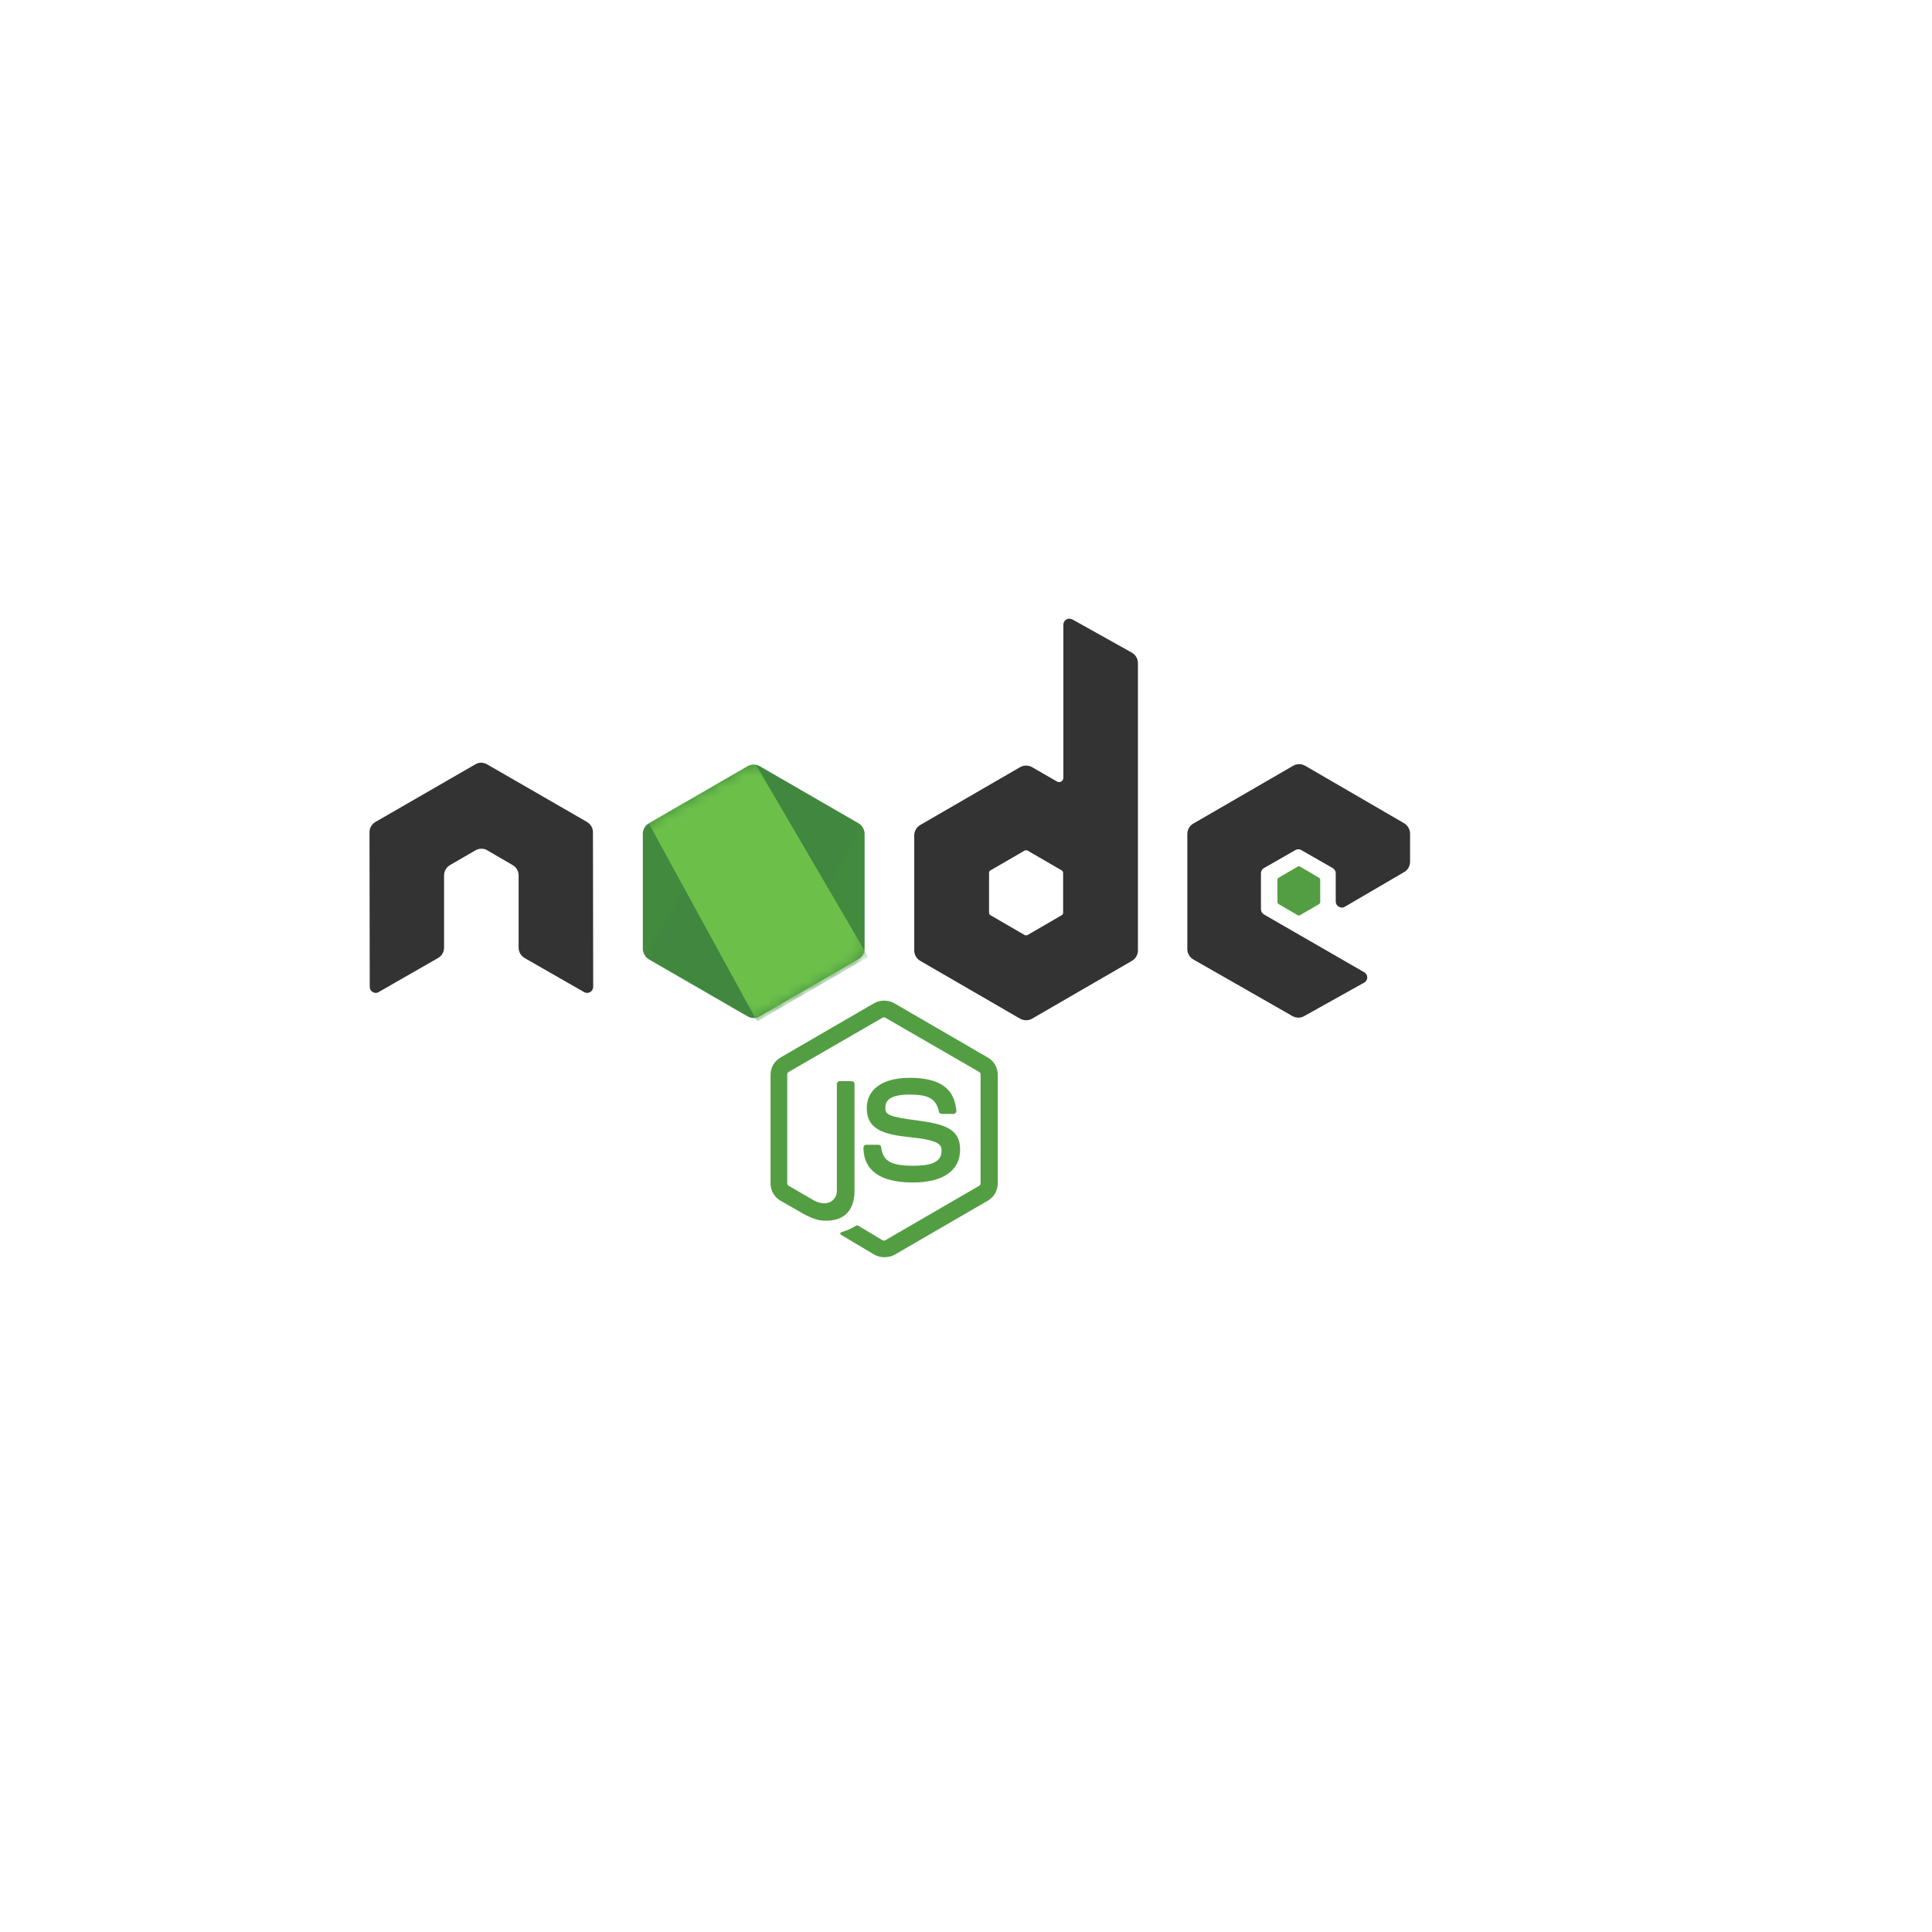<svg width="178" height="178" viewBox="0 0 178 178" fill="none" xmlns="http://www.w3.org/2000/svg">
<g filter="url(#filter0_d_6035_2713)">
<circle cx="82" cy="86" r="74" fill="white"/>
</g>
<g clip-path="url(#clip0_6035_2713)">
<path d="M81.459 115.83C81.134 115.83 80.831 115.743 80.549 115.591L77.667 113.875C77.233 113.636 77.45 113.549 77.58 113.506C78.165 113.311 78.273 113.267 78.88 112.92C78.945 112.876 79.032 112.898 79.097 112.941L81.307 114.266C81.394 114.31 81.502 114.31 81.567 114.266L90.214 109.25C90.3 109.206 90.344 109.119 90.344 109.011V99C90.344 98.891 90.3 98.804 90.214 98.761L81.567 93.766C81.481 93.722 81.372 93.722 81.307 93.766L72.661 98.761C72.574 98.804 72.531 98.913 72.531 98.999V109.011C72.531 109.098 72.574 109.206 72.661 109.25L75.023 110.618C76.301 111.269 77.103 110.509 77.103 109.749V99.868C77.103 99.738 77.212 99.608 77.363 99.608H78.468C78.599 99.608 78.728 99.716 78.728 99.868V109.749C78.728 111.465 77.797 112.464 76.171 112.464C75.673 112.464 75.283 112.464 74.178 111.921L71.902 110.618C71.339 110.292 70.992 109.684 70.992 109.032V99.021C70.992 98.37 71.339 97.762 71.902 97.436L80.549 92.419C81.091 92.115 81.827 92.115 82.369 92.419L91.016 97.436C91.579 97.762 91.926 98.37 91.926 99.021V109.032C91.926 109.684 91.579 110.292 91.016 110.618L82.369 115.634C82.087 115.765 81.762 115.83 81.459 115.83ZM84.124 108.946C80.332 108.946 79.552 107.208 79.552 105.732C79.552 105.601 79.66 105.471 79.812 105.471H80.939C81.069 105.471 81.177 105.558 81.177 105.688C81.351 106.839 81.849 107.404 84.146 107.404C85.966 107.404 86.747 106.991 86.747 106.014C86.747 105.449 86.53 105.037 83.691 104.754C81.329 104.515 79.856 103.994 79.856 102.105C79.856 100.346 81.329 99.303 83.8 99.303C86.573 99.303 87.939 100.259 88.112 102.344C88.112 102.409 88.09 102.474 88.047 102.539C88.004 102.583 87.939 102.626 87.874 102.626H86.747C86.638 102.626 86.53 102.539 86.508 102.431C86.248 101.236 85.576 100.845 83.8 100.845C81.806 100.845 81.567 101.54 81.567 102.061C81.567 102.691 81.849 102.887 84.536 103.234C87.202 103.582 88.459 104.081 88.459 105.949C88.437 107.86 86.877 108.946 84.124 108.946Z" fill="#539E43"/>
<path d="M54.63 76.675C54.63 76.284 54.413 75.915 54.066 75.72L44.878 70.421C44.726 70.334 44.553 70.29 44.38 70.269H44.293C44.12 70.269 43.946 70.334 43.795 70.421L34.606 75.72C34.26 75.915 34.043 76.284 34.043 76.675L34.065 90.921C34.065 91.117 34.173 91.312 34.346 91.399C34.52 91.507 34.736 91.507 34.888 91.399L40.349 88.272C40.696 88.076 40.913 87.707 40.913 87.316V80.649C40.913 80.258 41.129 79.889 41.476 79.694L43.795 78.347C43.968 78.239 44.163 78.195 44.358 78.195C44.553 78.195 44.748 78.239 44.9 78.347L47.219 79.694C47.566 79.889 47.782 80.258 47.782 80.649V87.316C47.782 87.707 47.999 88.076 48.346 88.272L53.806 91.399C53.891 91.452 53.988 91.48 54.088 91.48C54.188 91.48 54.285 91.452 54.37 91.399C54.543 91.312 54.652 91.117 54.652 90.921L54.63 76.675ZM98.794 57.065C98.621 56.978 98.404 56.978 98.252 57.065C98.079 57.174 97.971 57.347 97.971 57.543V71.659C97.971 71.789 97.906 71.919 97.776 72.006C97.646 72.071 97.516 72.071 97.386 72.006L95.089 70.681C94.92 70.585 94.73 70.535 94.536 70.535C94.342 70.535 94.152 70.585 93.983 70.681L84.795 76.002C84.448 76.197 84.232 76.567 84.232 76.957V87.577C84.232 87.968 84.448 88.337 84.795 88.532L93.983 93.853C94.152 93.949 94.342 93.999 94.536 93.999C94.73 93.999 94.92 93.949 95.089 93.853L104.277 88.532C104.624 88.337 104.84 87.968 104.84 87.577V61.105C104.84 60.692 104.624 60.323 104.277 60.127L98.794 57.065ZM97.949 84.081C97.949 84.189 97.906 84.276 97.819 84.319L94.677 86.143C94.633 86.165 94.585 86.176 94.536 86.176C94.487 86.176 94.439 86.165 94.395 86.143L91.253 84.319C91.166 84.276 91.123 84.167 91.123 84.081V80.432C91.123 80.323 91.166 80.237 91.253 80.193L94.395 78.369C94.439 78.347 94.487 78.336 94.536 78.336C94.585 78.336 94.633 78.347 94.677 78.369L97.819 80.193C97.906 80.237 97.949 80.345 97.949 80.432V84.081ZM129.371 80.345C129.718 80.15 129.913 79.781 129.913 79.39V76.805C129.913 76.415 129.696 76.045 129.371 75.85L120.248 70.551C120.08 70.455 119.889 70.405 119.695 70.405C119.502 70.405 119.311 70.455 119.143 70.551L109.954 75.872C109.608 76.067 109.391 76.436 109.391 76.827V87.447C109.391 87.837 109.608 88.207 109.954 88.402L119.078 93.614C119.424 93.809 119.836 93.809 120.161 93.614L125.687 90.531C125.861 90.444 125.969 90.248 125.969 90.053C125.969 89.857 125.861 89.662 125.687 89.575L116.456 84.254C116.282 84.146 116.174 83.972 116.174 83.777V80.454C116.174 80.259 116.282 80.063 116.456 79.976L119.338 78.326C119.422 78.272 119.52 78.244 119.619 78.244C119.719 78.244 119.817 78.272 119.901 78.326L122.783 79.976C122.957 80.085 123.065 80.258 123.065 80.454V83.06C123.065 83.255 123.173 83.451 123.347 83.538C123.431 83.591 123.529 83.619 123.629 83.619C123.728 83.619 123.826 83.591 123.91 83.538L129.371 80.345Z" fill="#333333"/>
<path d="M119.555 79.845C119.587 79.824 119.625 79.812 119.663 79.812C119.702 79.812 119.74 79.824 119.772 79.845L121.527 80.866C121.592 80.909 121.635 80.974 121.635 81.061V83.103C121.635 83.189 121.592 83.255 121.527 83.298L119.772 84.319C119.74 84.34 119.702 84.351 119.663 84.351C119.625 84.351 119.587 84.34 119.555 84.319L117.8 83.298C117.735 83.255 117.691 83.189 117.691 83.103V81.061C117.691 80.974 117.735 80.909 117.8 80.866L119.555 79.845Z" fill="#539E43"/>
<path d="M69.993 70.594C69.824 70.498 69.634 70.447 69.44 70.447C69.246 70.447 69.056 70.498 68.888 70.594L59.764 75.871C59.418 76.066 59.223 76.435 59.223 76.826V87.402C59.223 87.793 59.439 88.162 59.764 88.357L68.888 93.635C69.056 93.731 69.246 93.781 69.44 93.781C69.634 93.781 69.824 93.731 69.993 93.635L79.116 88.357C79.463 88.162 79.658 87.793 79.658 87.402V76.826C79.658 76.435 79.441 76.066 79.116 75.871L69.993 70.594Z" fill="url(#paint0_linear_6035_2713)"/>
<mask id="mask0_6035_2713" style="mask-type:luminance" maskUnits="userSpaceOnUse" x="59" y="70" width="21" height="24">
<path d="M69.993 70.594C69.824 70.498 69.634 70.447 69.44 70.447C69.246 70.447 69.056 70.498 68.888 70.594L59.764 75.871C59.418 76.066 59.223 76.435 59.223 76.826V87.402C59.223 87.793 59.439 88.162 59.764 88.357L68.888 93.635C69.056 93.731 69.246 93.781 69.44 93.781C69.634 93.781 69.824 93.731 69.993 93.635L79.116 88.357C79.463 88.162 79.658 87.793 79.658 87.402V76.826C79.658 76.435 79.441 76.066 79.116 75.871L69.993 70.594Z" fill="white"/>
</mask>
<g mask="url(#mask0_6035_2713)">
<path d="M79.138 75.87L69.972 70.593C69.882 70.547 69.787 70.511 69.69 70.484L59.418 88.118C59.503 88.222 59.606 88.311 59.721 88.379L68.888 93.656C69.148 93.808 69.451 93.851 69.733 93.764L79.377 76.087C79.311 76.001 79.225 75.935 79.138 75.87Z" fill="url(#paint1_linear_6035_2713)"/>
</g>
<mask id="mask1_6035_2713" style="mask-type:luminance" maskUnits="userSpaceOnUse" x="59" y="70" width="21" height="24">
<path d="M69.993 70.594C69.824 70.498 69.634 70.447 69.44 70.447C69.246 70.447 69.056 70.498 68.888 70.594L59.764 75.871C59.418 76.066 59.223 76.435 59.223 76.826V87.402C59.223 87.793 59.439 88.162 59.764 88.357L68.888 93.635C69.056 93.731 69.246 93.781 69.44 93.781C69.634 93.781 69.824 93.731 69.993 93.635L79.116 88.357C79.463 88.162 79.658 87.793 79.658 87.402V76.826C79.658 76.435 79.441 76.066 79.116 75.871L69.993 70.594Z" fill="white"/>
</mask>
<g mask="url(#mask1_6035_2713)">
<path fill-rule="evenodd" clip-rule="evenodd" d="M79.161 88.357C79.421 88.205 79.616 87.945 79.703 87.663L69.647 70.463C69.387 70.42 69.105 70.441 68.867 70.593L59.766 75.849L69.582 93.787C69.725 93.763 69.864 93.719 69.994 93.656L79.161 88.357Z" fill="url(#paint2_linear_6035_2713)"/>
<path fill-rule="evenodd" clip-rule="evenodd" d="M79.158 88.357L70.013 93.634C69.884 93.7 69.745 93.744 69.602 93.765L69.775 94.09L79.917 88.205V88.075L79.657 87.641C79.613 87.945 79.418 88.205 79.158 88.357Z" fill="url(#paint3_linear_6035_2713)"/>
<path fill-rule="evenodd" clip-rule="evenodd" d="M79.158 88.357L70.013 93.634C69.884 93.7 69.745 93.744 69.602 93.765L69.775 94.09L79.917 88.205V88.075L79.657 87.641C79.613 87.945 79.418 88.205 79.158 88.357Z" fill="url(#paint4_linear_6035_2713)"/>
</g>
</g>
<defs>
<filter id="filter0_d_6035_2713" x="0" y="0" width="178" height="178" filterUnits="userSpaceOnUse" color-interpolation-filters="sRGB">
<feFlood flood-opacity="0" result="BackgroundImageFix"/>
<feColorMatrix in="SourceAlpha" type="matrix" values="0 0 0 0 0 0 0 0 0 0 0 0 0 0 0 0 0 0 127 0" result="hardAlpha"/>
<feOffset dx="7" dy="3"/>
<feGaussianBlur stdDeviation="7.5"/>
<feComposite in2="hardAlpha" operator="out"/>
<feColorMatrix type="matrix" values="0 0 0 0 0.2 0 0 0 0 0.2 0 0 0 0 0.2 0 0 0 0.25 0"/>
<feBlend mode="normal" in2="BackgroundImageFix" result="effect1_dropShadow_6035_2713"/>
<feBlend mode="normal" in="SourceGraphic" in2="effect1_dropShadow_6035_2713" result="shape"/>
</filter>
<linearGradient id="paint0_linear_6035_2713" x1="1452.67" y1="478.485" x2="449.673" y2="2051.17" gradientUnits="userSpaceOnUse">
<stop stop-color="#41873F"/>
<stop offset="0.329" stop-color="#418B3D"/>
<stop offset="0.635" stop-color="#419637"/>
<stop offset="0.932" stop-color="#3FA92D"/>
<stop offset="1" stop-color="#3FAE2A"/>
</linearGradient>
<linearGradient id="paint1_linear_6035_2713" x1="923.167" y1="1357.27" x2="3430.01" y2="-1.826" gradientUnits="userSpaceOnUse">
<stop offset="0.138" stop-color="#41873F"/>
<stop offset="0.403" stop-color="#54A044"/>
<stop offset="0.714" stop-color="#66B848"/>
<stop offset="0.908" stop-color="#6CC04A"/>
</linearGradient>
<linearGradient id="paint2_linear_6035_2713" x1="-27.738" y1="1237.53" x2="2083.36" y2="1237.53" gradientUnits="userSpaceOnUse">
<stop offset="0.092" stop-color="#6CC04A"/>
<stop offset="0.286" stop-color="#66B848"/>
<stop offset="0.597" stop-color="#54A044"/>
<stop offset="0.862" stop-color="#41873F"/>
</linearGradient>
<linearGradient id="paint3_linear_6035_2713" x1="-1001.74" y1="411.904" x2="1109.34" y2="411.904" gradientUnits="userSpaceOnUse">
<stop offset="0.092" stop-color="#6CC04A"/>
<stop offset="0.286" stop-color="#66B848"/>
<stop offset="0.597" stop-color="#54A044"/>
<stop offset="0.862" stop-color="#41873F"/>
</linearGradient>
<linearGradient id="paint4_linear_6035_2713" x1="1416.89" y1="-1273.71" x2="879.881" y2="1534.25" gradientUnits="userSpaceOnUse">
<stop stop-color="#41873F"/>
<stop offset="0.329" stop-color="#418B3D"/>
<stop offset="0.635" stop-color="#419637"/>
<stop offset="0.932" stop-color="#3FA92D"/>
<stop offset="1" stop-color="#3FAE2A"/>
</linearGradient>
<clipPath id="clip0_6035_2713">
<rect width="96" height="59" fill="white" transform="translate(34 57)"/>
</clipPath>
</defs>
</svg>
